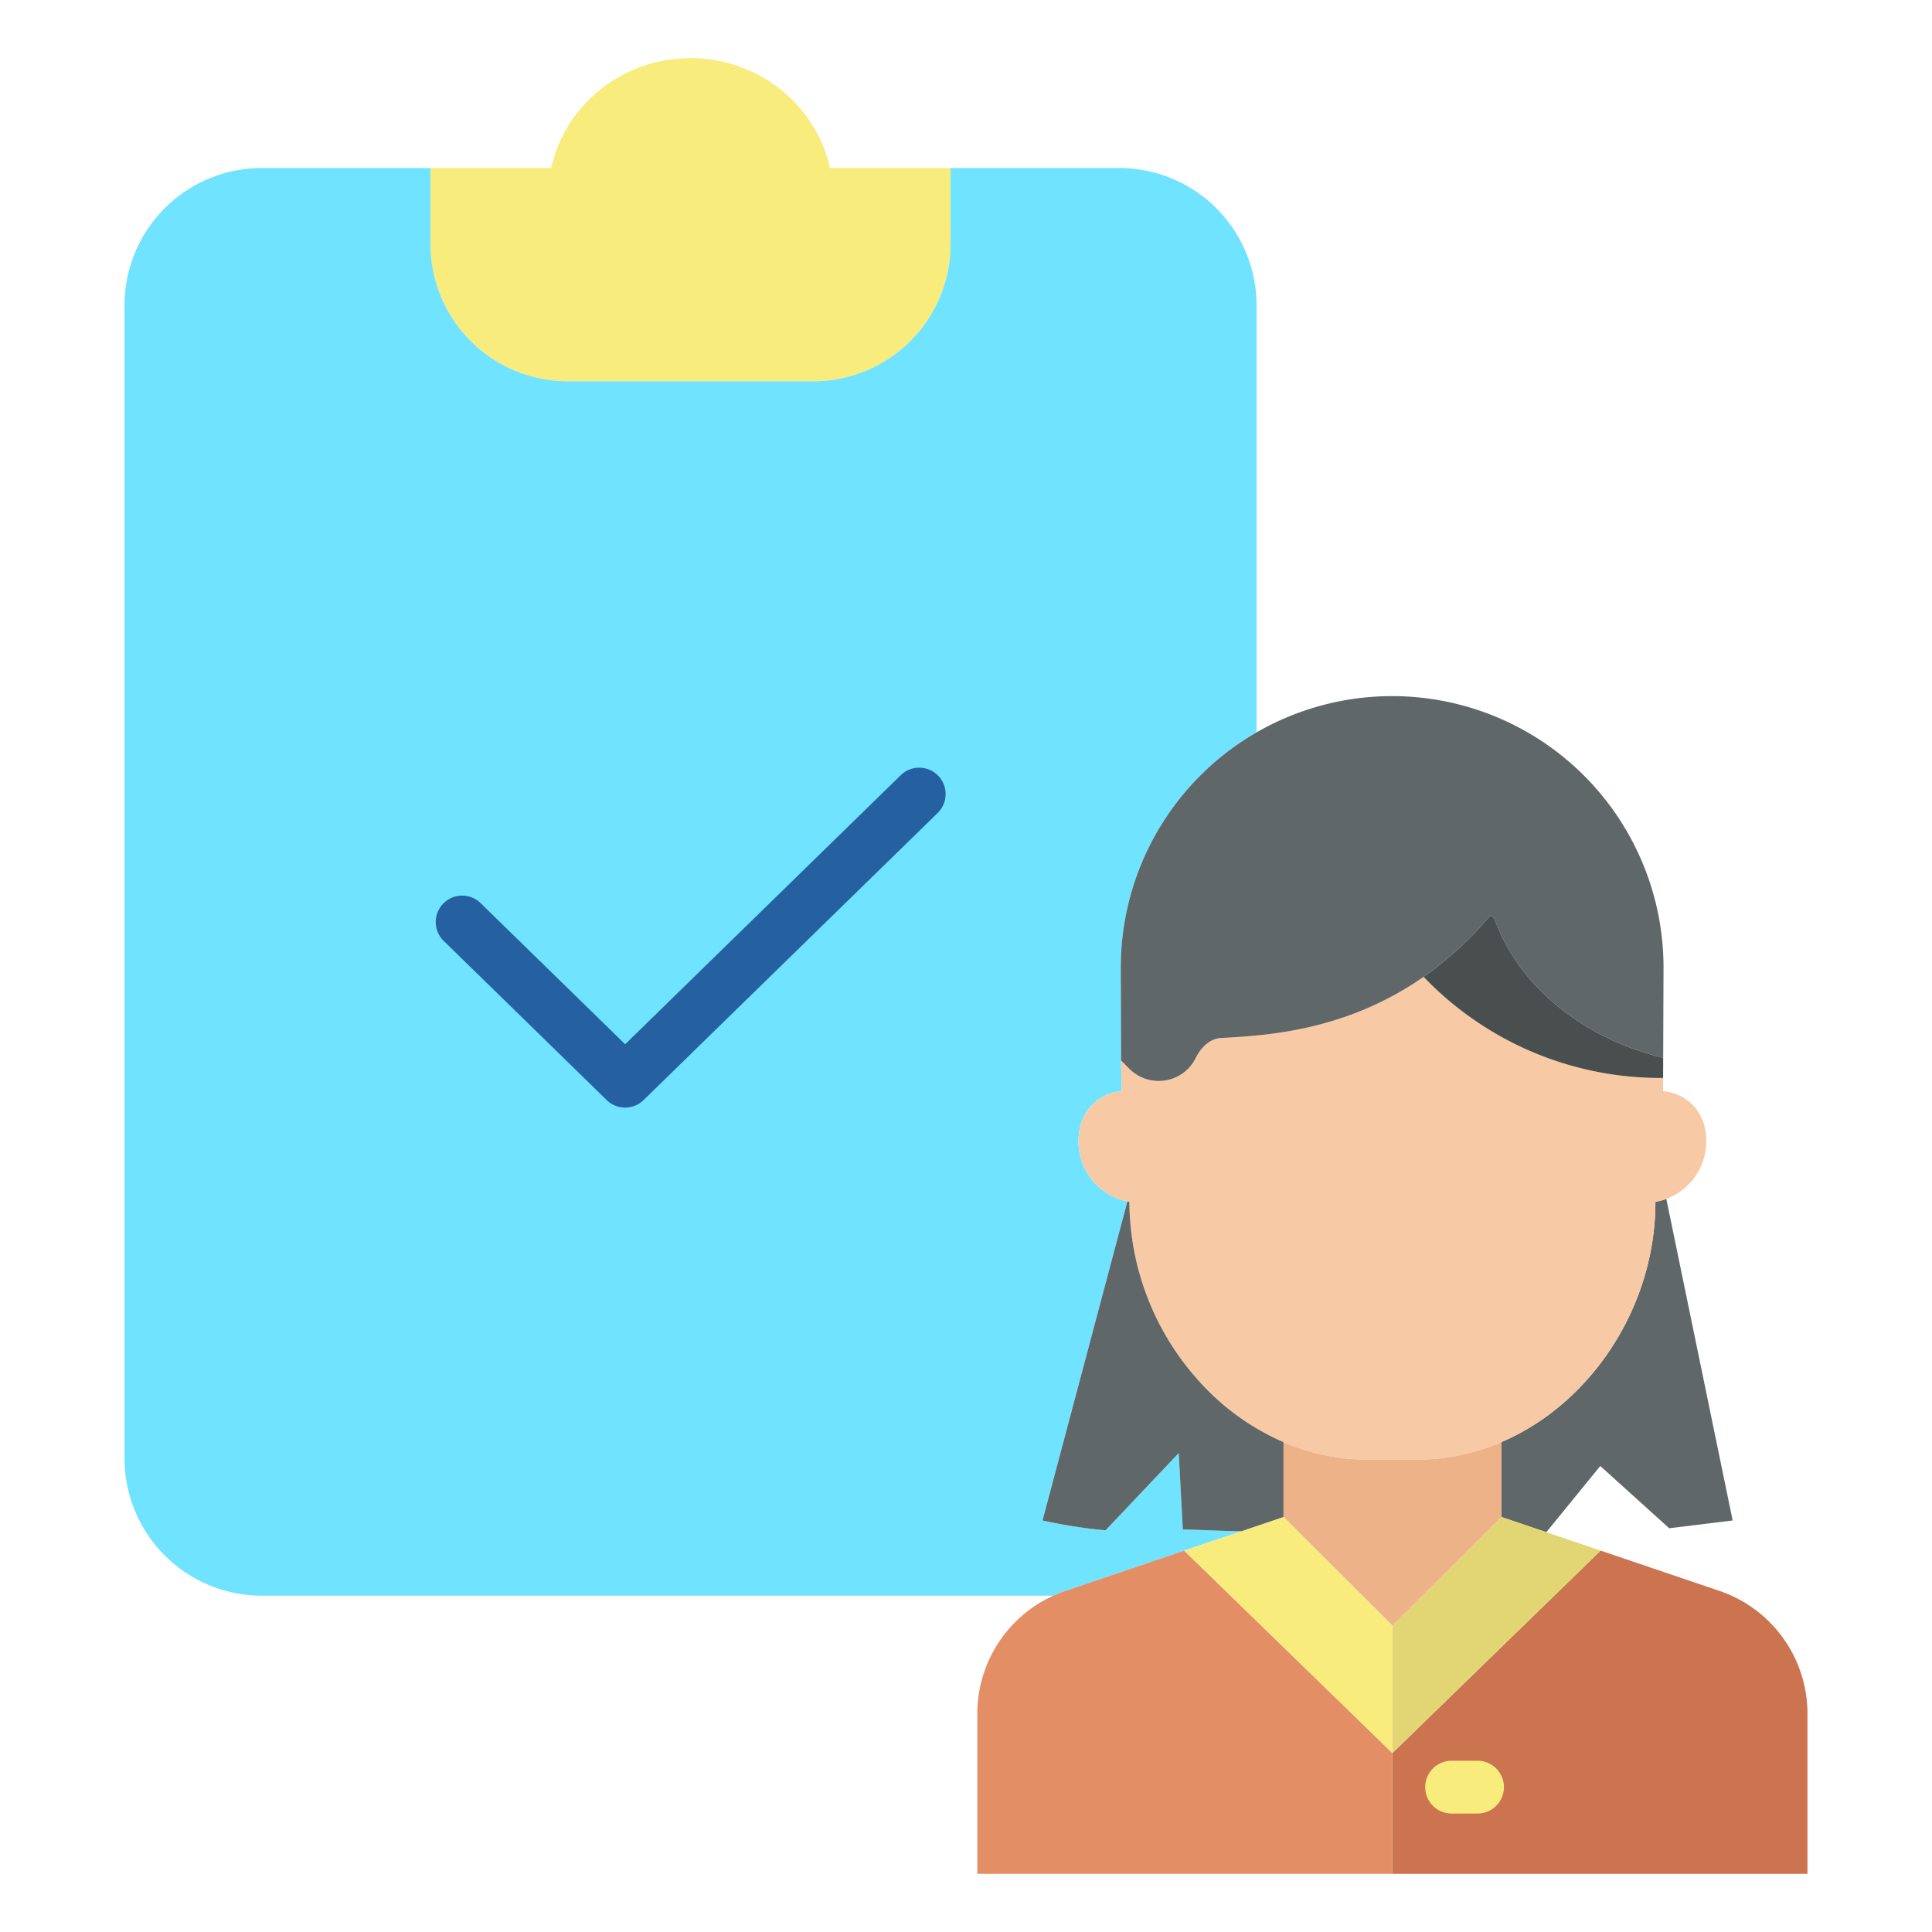 <?xml version="1.0"?>
<svg xmlns="http://www.w3.org/2000/svg" id="Layer_1" data-name="Layer 1" viewBox="0 0 512 512" width="150" height="150"><title>right mark</title><path d="M251.92,44.53V64.66a36.383,36.383,0,0,1-36.38,36.38H150.46a36.383,36.383,0,0,1-36.38-36.38V44.53h31.99c3.65-16.64,18.79-29.12,36.93-29.12s33.28,12.48,36.93,29.12Z" style="fill:#f8ec7d"/><path d="M313.82,410.93,282.34,421.6a31.789,31.789,0,0,0-3.2,1.27H69.38A36.383,36.383,0,0,1,33,386.49V80.91A36.383,36.383,0,0,1,69.38,44.53h44.7V64.66a36.383,36.383,0,0,0,36.38,36.38h65.08a36.383,36.383,0,0,0,36.38-36.38V44.53h44.7A36.383,36.383,0,0,1,333,80.91V194.09a71.971,71.971,0,0,0-35.99,62.31l.08,24.64.18,8.13a12.3,12.3,0,0,0-11,9.36,16.657,16.657,0,0,0-.46,3.9,16.323,16.323,0,0,0,12.96,15.97l-22.49,84.54a134.672,134.672,0,0,0,16.7,2.61l19.4-20.48,1.08,20.27c4.57.04,10.01.42,15.56.44Z" style="fill:#6fe3ff"/><path d="M479,454.16v42.43H368.93V464.51l.07.07,55.18-53.65,31.48,10.67A34.377,34.377,0,0,1,479,454.16Z" style="fill:#cc7350"/><path d="M441.59,317.71l17.58,85.23L442.35,405l-18.26-16.5-14.3,17.55-.03-.01-11.9-4.03V382.18c24.03-10.27,40.84-36.15,40.84-63.58v-.1A15.612,15.612,0,0,0,441.59,317.71Z" style="fill:#5f6768"/><path d="M340.14,382.18a64.6,64.6,0,0,1-22.4-16.17A71.347,71.347,0,0,1,299.3,318.6v-.1c-.18-.03-.36-.07-.53-.1a16.323,16.323,0,0,1-12.96-15.97,16.657,16.657,0,0,1,.46-3.9,12.3,12.3,0,0,1,11-9.36l-.18-8.13,2.21,2.21a10.97,10.97,0,0,0,12.46,2.16,10.855,10.855,0,0,0,5.14-5.07c1.32-2.75,3.79-5.09,6.62-5.25,11.87-.66,33.02-1.75,53.75-16.22a86.775,86.775,0,0,0,62.72,26.8h.75l-.01,3.5a12.3,12.3,0,0,1,11,9.36,16.657,16.657,0,0,1,.46,3.9,16.33,16.33,0,0,1-10.6,15.28,15.612,15.612,0,0,1-2.89.79v.1c0,27.43-16.81,53.31-40.84,63.58a57.148,57.148,0,0,1-22.6,4.67H362.74A57.148,57.148,0,0,1,340.14,382.18Z" style="fill:#f7caa5"/><path d="M333,194.09a71.932,71.932,0,0,1,107.85,62.75l-.09,23.48c-21.18-5.06-38.45-19.1-44.73-36.88l-1.04-.88a91.579,91.579,0,0,1-17.72,16.31c-20.73,14.47-41.88,15.56-53.75,16.22-2.83.16-5.3,2.5-6.62,5.25a10.855,10.855,0,0,1-5.14,5.07,10.97,10.97,0,0,1-12.46-2.16l-2.21-2.21-.08-24.64A71.971,71.971,0,0,1,333,194.09Z" style="fill:#5f6768"/><path d="M440.76,280.32l-.02,5.35h-.75a86.775,86.775,0,0,1-62.72-26.8,91.579,91.579,0,0,0,17.72-16.31l1.04.88C402.31,261.22,419.58,275.26,440.76,280.32Z" style="fill:#494f4f"/><polygon points="424.18 410.93 369 464.58 368.93 464.51 368.93 430.72 369 430.79 397.86 402.01 409.76 406.04 409.79 406.05 424.18 410.93" style="fill:#e2d574"/><path d="M368.93,430.72l-28.79-28.71V382.18a57.148,57.148,0,0,0,22.6,4.67h12.52a57.148,57.148,0,0,0,22.6-4.67v19.83L369,430.79Z" style="fill:#edb288"/><path d="M368.93,464.51v32.08H259V454.16a34.37,34.37,0,0,1,20.14-31.29,31.789,31.789,0,0,1,3.2-1.27l31.48-10.67Z" style="fill:#e48e66"/><polygon points="368.93 430.72 368.93 464.51 313.82 410.93 329.02 405.78 329.03 405.78 340.14 402.01 368.93 430.72" style="fill:#f8ec7d"/><path d="M340.14,382.18v19.83l-11.11,3.77h-.01c-5.55-.02-10.99-.4-15.56-.44l-1.08-20.27-19.4,20.48a134.672,134.672,0,0,1-16.7-2.61l22.49-84.54c.17.03.35.07.53.1v.1a71.347,71.347,0,0,0,18.44,47.41A64.6,64.6,0,0,0,340.14,382.18Z" style="fill:#5f6768"/><path d="M391.56,480.61h-6.87a7,7,0,1,1,0-14h6.87a7,7,0,1,1,0,14Z" style="fill:#f8ec7d"/><path d="M165.67,293.52a6.981,6.981,0,0,1-4.89-1.992l-43.23-42.21a7,7,0,0,1,9.78-10.017l38.34,37.435,73-71.264a7,7,0,1,1,9.78,10.017l-77.89,76.039A6.983,6.983,0,0,1,165.67,293.52Z" style="fill:#2561a1"/></svg>
